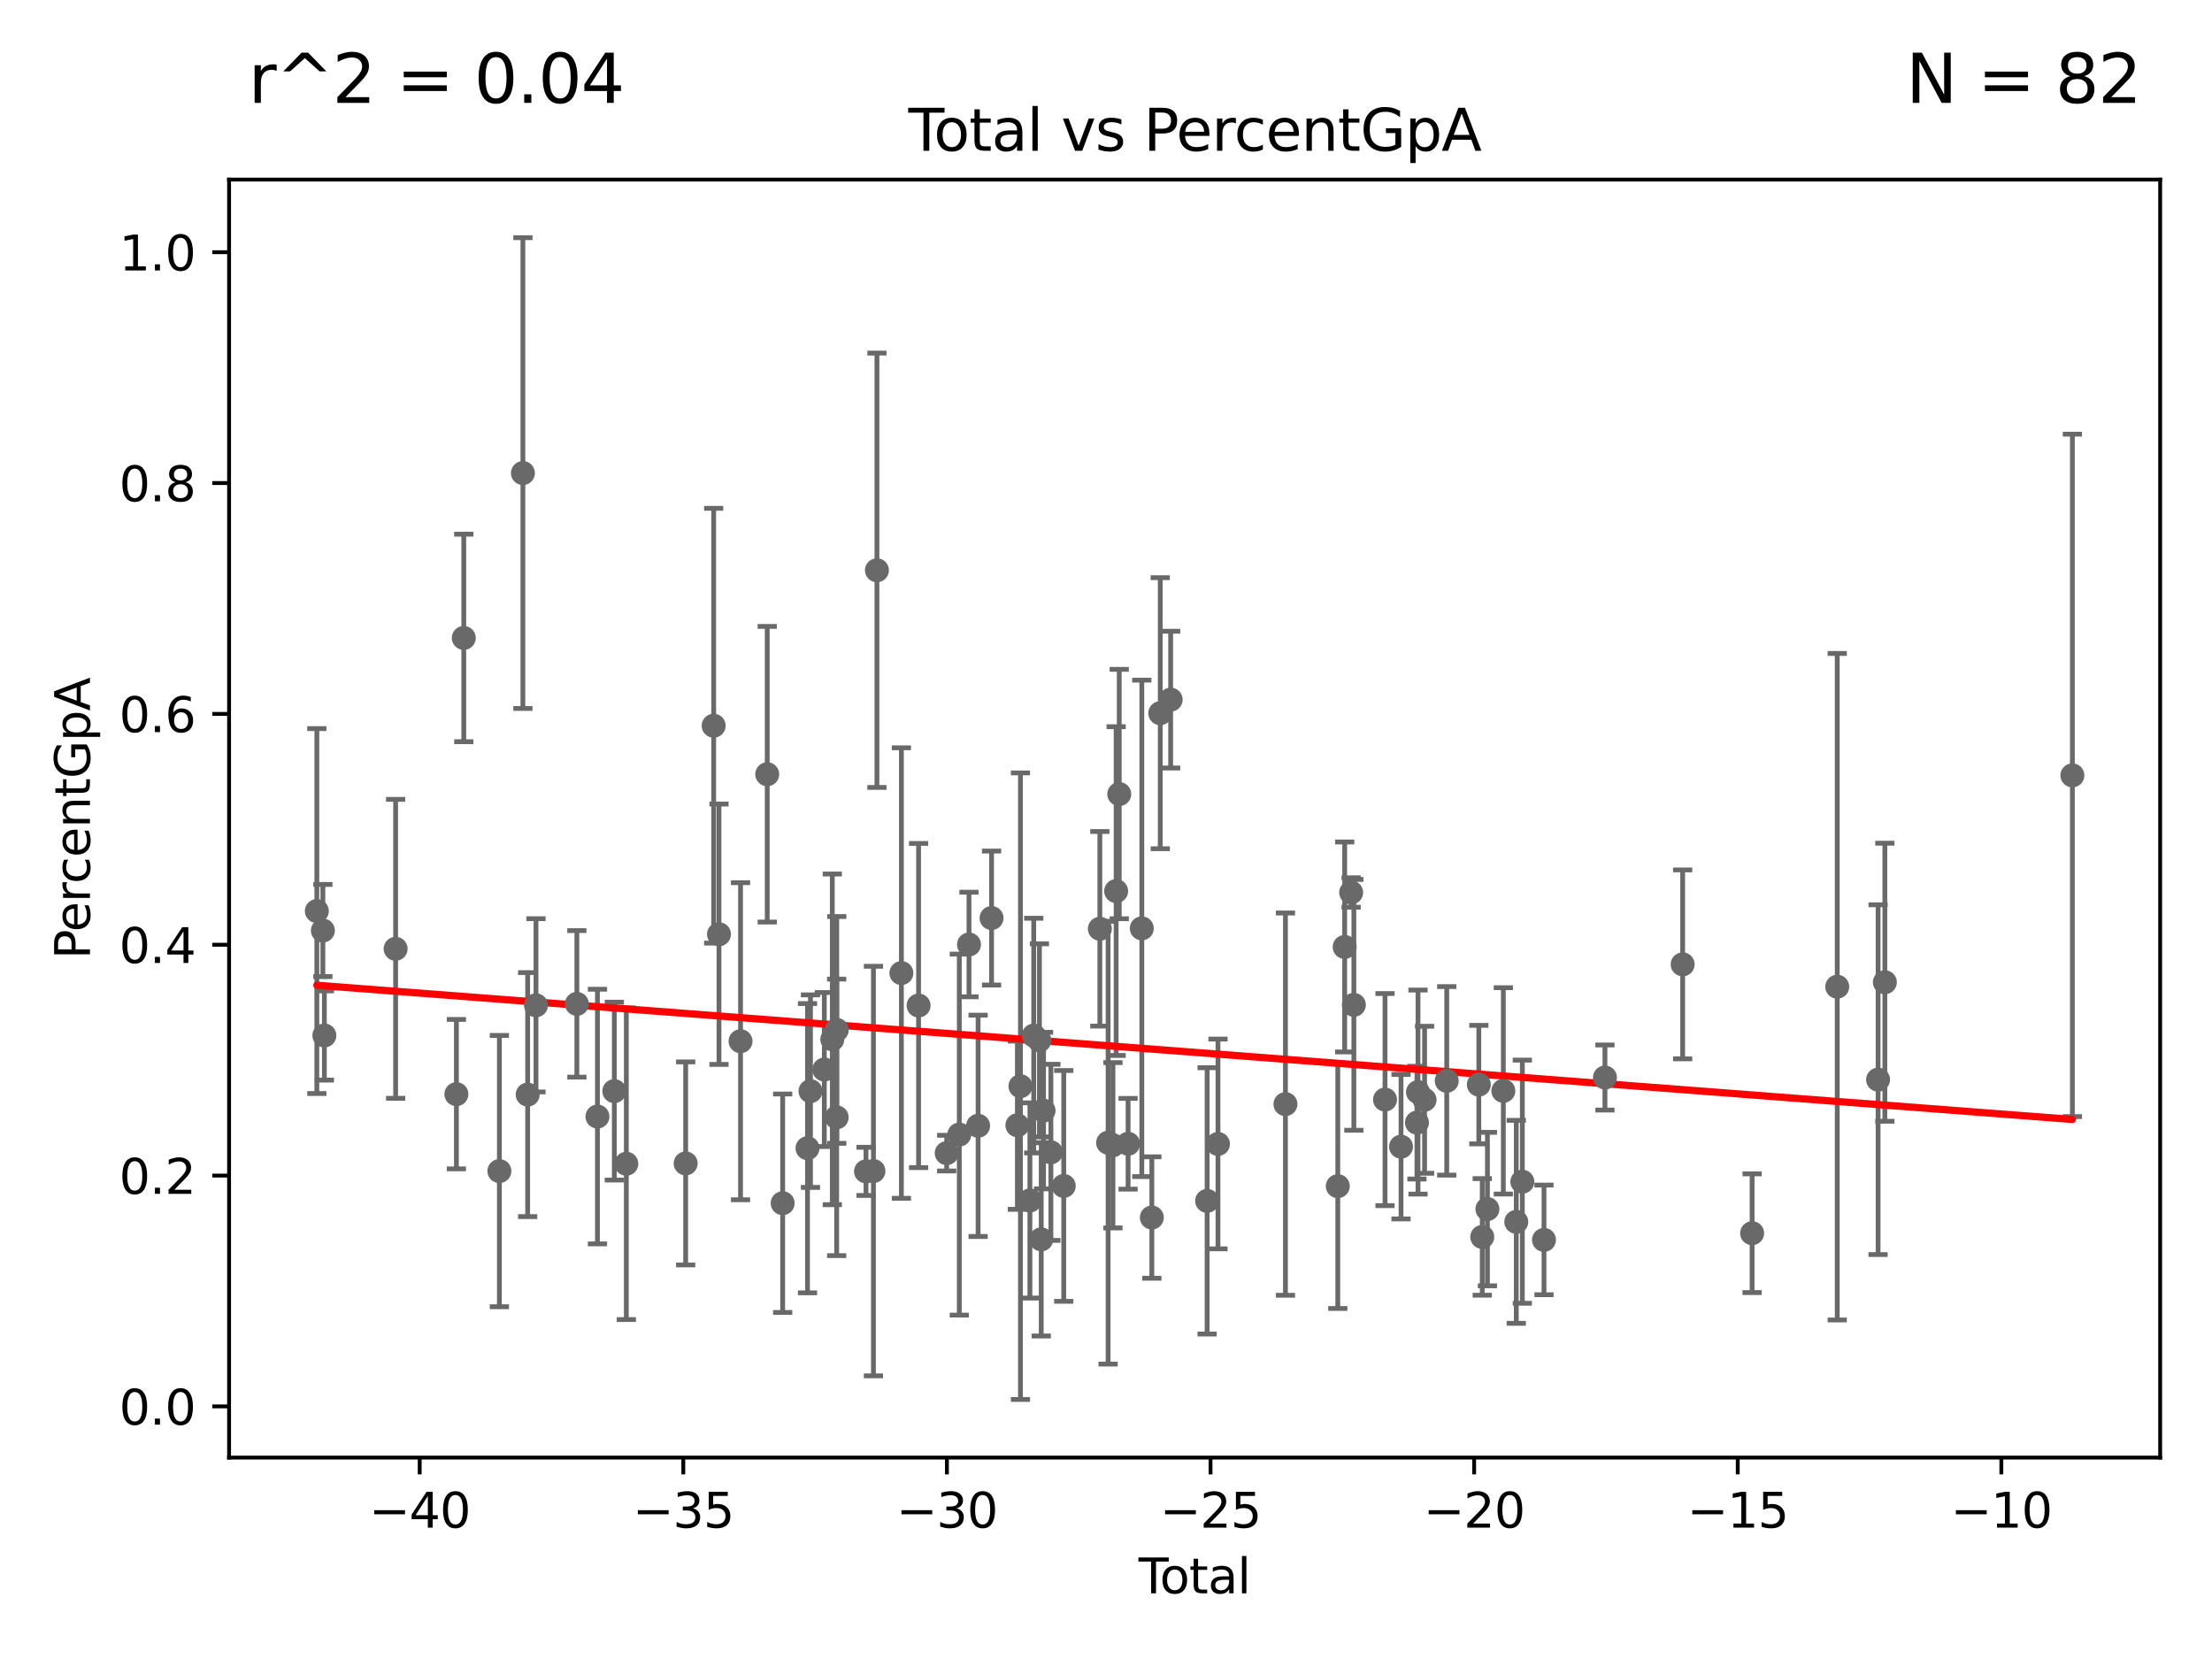 <?xml version="1.0" encoding="utf-8" standalone="no"?>
<!DOCTYPE svg PUBLIC "-//W3C//DTD SVG 1.1//EN"
  "http://www.w3.org/Graphics/SVG/1.1/DTD/svg11.dtd">
<svg xmlns:xlink="http://www.w3.org/1999/xlink" width="460.8pt" height="345.6pt" viewBox="0 0 460.8 345.6" xmlns="http://www.w3.org/2000/svg" version="1.1">
 <defs>
  <style type="text/css">*{stroke-linejoin: round; stroke-linecap: butt}</style>
 </defs>
 <g id="figure_1">
  <g id="patch_1">
   <path d="M 0 345.6 
L 460.8 345.6 
L 460.8 0 
L 0 0 
z
" style="fill: #ffffff"/>
  </g>
  <g id="axes_1">
   <g id="patch_2">
    <path d="M 47.72 303.64 
L 450 303.64 
L 450 37.411 
L 47.72 37.411 
z
" style="fill: #ffffff"/>
   </g>
   <g id="PathCollection_1">
    <defs>
     <path id="m0305693f9a" d="M 0 1.118 
C 0.297 1.118 0.581 1 0.791 0.791 
C 1 0.581 1.118 0.297 1.118 0 
C 1.118 -0.297 1 -0.581 0.791 -0.791 
C 0.581 -1 0.297 -1.118 0 -1.118 
C -0.297 -1.118 -0.581 -1 -0.791 -0.791 
C -1 -0.581 -1.118 -0.297 -1.118 0 
C -1.118 0.297 -1 0.581 -0.791 0.791 
C -0.581 1 -0.297 1.118 0 1.118 
z
" style="stroke: #696969"/>
    </defs>
    <g clip-path="url(#pcb8863fa90)">
     <use xlink:href="#m0305693f9a" x="96.614" y="132.894" style="fill: #696969; stroke: #696969"/>
     <use xlink:href="#m0305693f9a" x="288.526" y="229.062" style="fill: #696969; stroke: #696969"/>
     <use xlink:href="#m0305693f9a" x="104.031" y="243.96" style="fill: #696969; stroke: #696969"/>
     <use xlink:href="#m0305693f9a" x="95.077" y="227.932" style="fill: #696969; stroke: #696969"/>
     <use xlink:href="#m0305693f9a" x="282.035" y="209.332" style="fill: #696969; stroke: #696969"/>
     <use xlink:href="#m0305693f9a" x="267.783" y="230.008" style="fill: #696969; stroke: #696969"/>
     <use xlink:href="#m0305693f9a" x="281.469" y="185.921" style="fill: #696969; stroke: #696969"/>
     <use xlink:href="#m0305693f9a" x="280.124" y="197.267" style="fill: #696969; stroke: #696969"/>
     <use xlink:href="#m0305693f9a" x="278.686" y="247.1" style="fill: #696969; stroke: #696969"/>
     <use xlink:href="#m0305693f9a" x="291.86" y="238.876" style="fill: #696969; stroke: #696969"/>
     <use xlink:href="#m0305693f9a" x="111.656" y="209.425" style="fill: #696969; stroke: #696969"/>
     <use xlink:href="#m0305693f9a" x="108.932" y="98.547" style="fill: #696969; stroke: #696969"/>
     <use xlink:href="#m0305693f9a" x="109.923" y="228.027" style="fill: #696969; stroke: #696969"/>
     <use xlink:href="#m0305693f9a" x="308.781" y="257.672" style="fill: #696969; stroke: #696969"/>
     <use xlink:href="#m0305693f9a" x="295.395" y="227.501" style="fill: #696969; stroke: #696969"/>
     <use xlink:href="#m0305693f9a" x="431.715" y="161.524" style="fill: #696969; stroke: #696969"/>
     <use xlink:href="#m0305693f9a" x="392.651" y="204.618" style="fill: #696969; stroke: #696969"/>
     <use xlink:href="#m0305693f9a" x="391.24" y="224.911" style="fill: #696969; stroke: #696969"/>
     <use xlink:href="#m0305693f9a" x="382.73" y="205.551" style="fill: #696969; stroke: #696969"/>
     <use xlink:href="#m0305693f9a" x="364.998" y="256.9" style="fill: #696969; stroke: #696969"/>
     <use xlink:href="#m0305693f9a" x="350.53" y="200.896" style="fill: #696969; stroke: #696969"/>
     <use xlink:href="#m0305693f9a" x="334.34" y="224.466" style="fill: #696969; stroke: #696969"/>
     <use xlink:href="#m0305693f9a" x="321.641" y="258.292" style="fill: #696969; stroke: #696969"/>
     <use xlink:href="#m0305693f9a" x="317.129" y="246.17" style="fill: #696969; stroke: #696969"/>
     <use xlink:href="#m0305693f9a" x="295.176" y="233.869" style="fill: #696969; stroke: #696969"/>
     <use xlink:href="#m0305693f9a" x="315.868" y="254.532" style="fill: #696969; stroke: #696969"/>
     <use xlink:href="#m0305693f9a" x="313.172" y="227.25" style="fill: #696969; stroke: #696969"/>
     <use xlink:href="#m0305693f9a" x="309.857" y="251.874" style="fill: #696969; stroke: #696969"/>
     <use xlink:href="#m0305693f9a" x="308.067" y="225.946" style="fill: #696969; stroke: #696969"/>
     <use xlink:href="#m0305693f9a" x="67.26" y="193.842" style="fill: #696969; stroke: #696969"/>
     <use xlink:href="#m0305693f9a" x="67.572" y="215.708" style="fill: #696969; stroke: #696969"/>
     <use xlink:href="#m0305693f9a" x="174.313" y="214.548" style="fill: #696969; stroke: #696969"/>
     <use xlink:href="#m0305693f9a" x="82.417" y="197.657" style="fill: #696969; stroke: #696969"/>
     <use xlink:href="#m0305693f9a" x="301.382" y="225.162" style="fill: #696969; stroke: #696969"/>
     <use xlink:href="#m0305693f9a" x="296.765" y="229.105" style="fill: #696969; stroke: #696969"/>
     <use xlink:href="#m0305693f9a" x="66.005" y="189.79" style="fill: #696969; stroke: #696969"/>
     <use xlink:href="#m0305693f9a" x="120.171" y="209.125" style="fill: #696969; stroke: #696969"/>
     <use xlink:href="#m0305693f9a" x="174.293" y="232.764" style="fill: #696969; stroke: #696969"/>
     <use xlink:href="#m0305693f9a" x="233.159" y="165.419" style="fill: #696969; stroke: #696969"/>
     <use xlink:href="#m0305693f9a" x="235.002" y="238.267" style="fill: #696969; stroke: #696969"/>
     <use xlink:href="#m0305693f9a" x="215.347" y="215.731" style="fill: #696969; stroke: #696969"/>
     <use xlink:href="#m0305693f9a" x="159.828" y="161.287" style="fill: #696969; stroke: #696969"/>
     <use xlink:href="#m0305693f9a" x="211.94" y="234.409" style="fill: #696969; stroke: #696969"/>
     <use xlink:href="#m0305693f9a" x="201.858" y="196.755" style="fill: #696969; stroke: #696969"/>
     <use xlink:href="#m0305693f9a" x="148.672" y="151.18" style="fill: #696969; stroke: #696969"/>
     <use xlink:href="#m0305693f9a" x="197.212" y="240.217" style="fill: #696969; stroke: #696969"/>
     <use xlink:href="#m0305693f9a" x="181.954" y="243.953" style="fill: #696969; stroke: #696969"/>
     <use xlink:href="#m0305693f9a" x="182.681" y="118.8" style="fill: #696969; stroke: #696969"/>
     <use xlink:href="#m0305693f9a" x="206.561" y="191.245" style="fill: #696969; stroke: #696969"/>
     <use xlink:href="#m0305693f9a" x="232.513" y="185.629" style="fill: #696969; stroke: #696969"/>
     <use xlink:href="#m0305693f9a" x="218.921" y="240.053" style="fill: #696969; stroke: #696969"/>
     <use xlink:href="#m0305693f9a" x="216.533" y="216.727" style="fill: #696969; stroke: #696969"/>
     <use xlink:href="#m0305693f9a" x="187.776" y="202.706" style="fill: #696969; stroke: #696969"/>
     <use xlink:href="#m0305693f9a" x="191.358" y="209.468" style="fill: #696969; stroke: #696969"/>
     <use xlink:href="#m0305693f9a" x="216.907" y="258.179" style="fill: #696969; stroke: #696969"/>
     <use xlink:href="#m0305693f9a" x="231.846" y="238.581" style="fill: #696969; stroke: #696969"/>
     <use xlink:href="#m0305693f9a" x="230.84" y="238.048" style="fill: #696969; stroke: #696969"/>
     <use xlink:href="#m0305693f9a" x="142.838" y="242.363" style="fill: #696969; stroke: #696969"/>
     <use xlink:href="#m0305693f9a" x="229.12" y="193.485" style="fill: #696969; stroke: #696969"/>
     <use xlink:href="#m0305693f9a" x="203.76" y="234.523" style="fill: #696969; stroke: #696969"/>
     <use xlink:href="#m0305693f9a" x="237.859" y="193.394" style="fill: #696969; stroke: #696969"/>
     <use xlink:href="#m0305693f9a" x="217.389" y="231.355" style="fill: #696969; stroke: #696969"/>
     <use xlink:href="#m0305693f9a" x="239.95" y="253.633" style="fill: #696969; stroke: #696969"/>
     <use xlink:href="#m0305693f9a" x="241.701" y="148.574" style="fill: #696969; stroke: #696969"/>
     <use xlink:href="#m0305693f9a" x="173.383" y="216.513" style="fill: #696969; stroke: #696969"/>
     <use xlink:href="#m0305693f9a" x="221.597" y="247.053" style="fill: #696969; stroke: #696969"/>
     <use xlink:href="#m0305693f9a" x="171.722" y="222.802" style="fill: #696969; stroke: #696969"/>
     <use xlink:href="#m0305693f9a" x="124.46" y="232.599" style="fill: #696969; stroke: #696969"/>
     <use xlink:href="#m0305693f9a" x="154.268" y="216.905" style="fill: #696969; stroke: #696969"/>
     <use xlink:href="#m0305693f9a" x="214.549" y="250.075" style="fill: #696969; stroke: #696969"/>
     <use xlink:href="#m0305693f9a" x="168.839" y="227.303" style="fill: #696969; stroke: #696969"/>
     <use xlink:href="#m0305693f9a" x="149.779" y="194.616" style="fill: #696969; stroke: #696969"/>
     <use xlink:href="#m0305693f9a" x="212.578" y="226.279" style="fill: #696969; stroke: #696969"/>
     <use xlink:href="#m0305693f9a" x="199.842" y="236.351" style="fill: #696969; stroke: #696969"/>
     <use xlink:href="#m0305693f9a" x="127.974" y="227.3" style="fill: #696969; stroke: #696969"/>
     <use xlink:href="#m0305693f9a" x="251.465" y="250.165" style="fill: #696969; stroke: #696969"/>
     <use xlink:href="#m0305693f9a" x="253.728" y="238.307" style="fill: #696969; stroke: #696969"/>
     <use xlink:href="#m0305693f9a" x="163.045" y="250.649" style="fill: #696969; stroke: #696969"/>
     <use xlink:href="#m0305693f9a" x="130.474" y="242.429" style="fill: #696969; stroke: #696969"/>
     <use xlink:href="#m0305693f9a" x="243.871" y="145.745" style="fill: #696969; stroke: #696969"/>
     <use xlink:href="#m0305693f9a" x="180.406" y="244.018" style="fill: #696969; stroke: #696969"/>
     <use xlink:href="#m0305693f9a" x="168.218" y="239.19" style="fill: #696969; stroke: #696969"/>
    </g>
   </g>
   <g id="matplotlib.axis_1">
    <g id="xtick_1">
     <g id="line2d_1">
      <defs>
       <path id="mc69a3aa02f" d="M 0 0 
L 0 3.5 
" style="stroke: #000000; stroke-width: 0.8"/>
      </defs>
      <g>
       <use xlink:href="#mc69a3aa02f" x="87.428" y="303.64" style="stroke: #000000; stroke-width: 0.8"/>
      </g>
     </g>
     <g id="text_1">
      <!-- −40 -->
      <g transform="translate(76.876 318.238)scale(0.1 -0.1)">
       <defs>
        <path id="DejaVuSans-2212" d="M 678 2272 
L 4684 2272 
L 4684 1741 
L 678 1741 
L 678 2272 
z
" transform="scale(0.016)"/>
        <path id="DejaVuSans-34" d="M 2419 4116 
L 825 1625 
L 2419 1625 
L 2419 4116 
z
M 2253 4666 
L 3047 4666 
L 3047 1625 
L 3713 1625 
L 3713 1100 
L 3047 1100 
L 3047 0 
L 2419 0 
L 2419 1100 
L 313 1100 
L 313 1709 
L 2253 4666 
z
" transform="scale(0.016)"/>
        <path id="DejaVuSans-30" d="M 2034 4250 
Q 1547 4250 1301 3770 
Q 1056 3291 1056 2328 
Q 1056 1369 1301 889 
Q 1547 409 2034 409 
Q 2525 409 2770 889 
Q 3016 1369 3016 2328 
Q 3016 3291 2770 3770 
Q 2525 4250 2034 4250 
z
M 2034 4750 
Q 2819 4750 3233 4129 
Q 3647 3509 3647 2328 
Q 3647 1150 3233 529 
Q 2819 -91 2034 -91 
Q 1250 -91 836 529 
Q 422 1150 422 2328 
Q 422 3509 836 4129 
Q 1250 4750 2034 4750 
z
" transform="scale(0.016)"/>
       </defs>
       <use xlink:href="#DejaVuSans-2212"/>
       <use xlink:href="#DejaVuSans-34" x="83.789"/>
       <use xlink:href="#DejaVuSans-30" x="147.412"/>
      </g>
     </g>
    </g>
    <g id="xtick_2">
     <g id="line2d_2">
      <g>
       <use xlink:href="#mc69a3aa02f" x="142.343" y="303.64" style="stroke: #000000; stroke-width: 0.8"/>
      </g>
     </g>
     <g id="text_2">
      <!-- −35 -->
      <g transform="translate(131.791 318.238)scale(0.1 -0.1)">
       <defs>
        <path id="DejaVuSans-33" d="M 2597 2516 
Q 3050 2419 3304 2112 
Q 3559 1806 3559 1356 
Q 3559 666 3084 287 
Q 2609 -91 1734 -91 
Q 1441 -91 1130 -33 
Q 819 25 488 141 
L 488 750 
Q 750 597 1062 519 
Q 1375 441 1716 441 
Q 2309 441 2620 675 
Q 2931 909 2931 1356 
Q 2931 1769 2642 2001 
Q 2353 2234 1838 2234 
L 1294 2234 
L 1294 2753 
L 1863 2753 
Q 2328 2753 2575 2939 
Q 2822 3125 2822 3475 
Q 2822 3834 2567 4026 
Q 2313 4219 1838 4219 
Q 1578 4219 1281 4162 
Q 984 4106 628 3988 
L 628 4550 
Q 988 4650 1302 4700 
Q 1616 4750 1894 4750 
Q 2613 4750 3031 4423 
Q 3450 4097 3450 3541 
Q 3450 3153 3228 2886 
Q 3006 2619 2597 2516 
z
" transform="scale(0.016)"/>
        <path id="DejaVuSans-35" d="M 691 4666 
L 3169 4666 
L 3169 4134 
L 1269 4134 
L 1269 2991 
Q 1406 3038 1543 3061 
Q 1681 3084 1819 3084 
Q 2600 3084 3056 2656 
Q 3513 2228 3513 1497 
Q 3513 744 3044 326 
Q 2575 -91 1722 -91 
Q 1428 -91 1123 -41 
Q 819 9 494 109 
L 494 744 
Q 775 591 1075 516 
Q 1375 441 1709 441 
Q 2250 441 2565 725 
Q 2881 1009 2881 1497 
Q 2881 1984 2565 2268 
Q 2250 2553 1709 2553 
Q 1456 2553 1204 2497 
Q 953 2441 691 2322 
L 691 4666 
z
" transform="scale(0.016)"/>
       </defs>
       <use xlink:href="#DejaVuSans-2212"/>
       <use xlink:href="#DejaVuSans-33" x="83.789"/>
       <use xlink:href="#DejaVuSans-35" x="147.412"/>
      </g>
     </g>
    </g>
    <g id="xtick_3">
     <g id="line2d_3">
      <g>
       <use xlink:href="#mc69a3aa02f" x="197.259" y="303.64" style="stroke: #000000; stroke-width: 0.8"/>
      </g>
     </g>
     <g id="text_3">
      <!-- −30 -->
      <g transform="translate(186.706 318.238)scale(0.1 -0.1)">
       <use xlink:href="#DejaVuSans-2212"/>
       <use xlink:href="#DejaVuSans-33" x="83.789"/>
       <use xlink:href="#DejaVuSans-30" x="147.412"/>
      </g>
     </g>
    </g>
    <g id="xtick_4">
     <g id="line2d_4">
      <g>
       <use xlink:href="#mc69a3aa02f" x="252.174" y="303.64" style="stroke: #000000; stroke-width: 0.8"/>
      </g>
     </g>
     <g id="text_4">
      <!-- −25 -->
      <g transform="translate(241.622 318.238)scale(0.1 -0.1)">
       <defs>
        <path id="DejaVuSans-32" d="M 1228 531 
L 3431 531 
L 3431 0 
L 469 0 
L 469 531 
Q 828 903 1448 1529 
Q 2069 2156 2228 2338 
Q 2531 2678 2651 2914 
Q 2772 3150 2772 3378 
Q 2772 3750 2511 3984 
Q 2250 4219 1831 4219 
Q 1534 4219 1204 4116 
Q 875 4013 500 3803 
L 500 4441 
Q 881 4594 1212 4672 
Q 1544 4750 1819 4750 
Q 2544 4750 2975 4387 
Q 3406 4025 3406 3419 
Q 3406 3131 3298 2873 
Q 3191 2616 2906 2266 
Q 2828 2175 2409 1742 
Q 1991 1309 1228 531 
z
" transform="scale(0.016)"/>
       </defs>
       <use xlink:href="#DejaVuSans-2212"/>
       <use xlink:href="#DejaVuSans-32" x="83.789"/>
       <use xlink:href="#DejaVuSans-35" x="147.412"/>
      </g>
     </g>
    </g>
    <g id="xtick_5">
     <g id="line2d_5">
      <g>
       <use xlink:href="#mc69a3aa02f" x="307.09" y="303.64" style="stroke: #000000; stroke-width: 0.8"/>
      </g>
     </g>
     <g id="text_5">
      <!-- −20 -->
      <g transform="translate(296.537 318.238)scale(0.1 -0.1)">
       <use xlink:href="#DejaVuSans-2212"/>
       <use xlink:href="#DejaVuSans-32" x="83.789"/>
       <use xlink:href="#DejaVuSans-30" x="147.412"/>
      </g>
     </g>
    </g>
    <g id="xtick_6">
     <g id="line2d_6">
      <g>
       <use xlink:href="#mc69a3aa02f" x="362.005" y="303.64" style="stroke: #000000; stroke-width: 0.8"/>
      </g>
     </g>
     <g id="text_6">
      <!-- −15 -->
      <g transform="translate(351.453 318.238)scale(0.1 -0.1)">
       <defs>
        <path id="DejaVuSans-31" d="M 794 531 
L 1825 531 
L 1825 4091 
L 703 3866 
L 703 4441 
L 1819 4666 
L 2450 4666 
L 2450 531 
L 3481 531 
L 3481 0 
L 794 0 
L 794 531 
z
" transform="scale(0.016)"/>
       </defs>
       <use xlink:href="#DejaVuSans-2212"/>
       <use xlink:href="#DejaVuSans-31" x="83.789"/>
       <use xlink:href="#DejaVuSans-35" x="147.412"/>
      </g>
     </g>
    </g>
    <g id="xtick_7">
     <g id="line2d_7">
      <g>
       <use xlink:href="#mc69a3aa02f" x="416.92" y="303.64" style="stroke: #000000; stroke-width: 0.8"/>
      </g>
     </g>
     <g id="text_7">
      <!-- −10 -->
      <g transform="translate(406.368 318.238)scale(0.1 -0.1)">
       <use xlink:href="#DejaVuSans-2212"/>
       <use xlink:href="#DejaVuSans-31" x="83.789"/>
       <use xlink:href="#DejaVuSans-30" x="147.412"/>
      </g>
     </g>
    </g>
    <g id="text_8">
     <!-- Total -->
     <g transform="translate(237.183 331.917)scale(0.1 -0.1)">
      <defs>
       <path id="DejaVuSans-54" d="M -19 4666 
L 3928 4666 
L 3928 4134 
L 2272 4134 
L 2272 0 
L 1638 0 
L 1638 4134 
L -19 4134 
L -19 4666 
z
" transform="scale(0.016)"/>
       <path id="DejaVuSans-6f" d="M 1959 3097 
Q 1497 3097 1228 2736 
Q 959 2375 959 1747 
Q 959 1119 1226 758 
Q 1494 397 1959 397 
Q 2419 397 2687 759 
Q 2956 1122 2956 1747 
Q 2956 2369 2687 2733 
Q 2419 3097 1959 3097 
z
M 1959 3584 
Q 2709 3584 3137 3096 
Q 3566 2609 3566 1747 
Q 3566 888 3137 398 
Q 2709 -91 1959 -91 
Q 1206 -91 779 398 
Q 353 888 353 1747 
Q 353 2609 779 3096 
Q 1206 3584 1959 3584 
z
" transform="scale(0.016)"/>
       <path id="DejaVuSans-74" d="M 1172 4494 
L 1172 3500 
L 2356 3500 
L 2356 3053 
L 1172 3053 
L 1172 1153 
Q 1172 725 1289 603 
Q 1406 481 1766 481 
L 2356 481 
L 2356 0 
L 1766 0 
Q 1100 0 847 248 
Q 594 497 594 1153 
L 594 3053 
L 172 3053 
L 172 3500 
L 594 3500 
L 594 4494 
L 1172 4494 
z
" transform="scale(0.016)"/>
       <path id="DejaVuSans-61" d="M 2194 1759 
Q 1497 1759 1228 1600 
Q 959 1441 959 1056 
Q 959 750 1161 570 
Q 1363 391 1709 391 
Q 2188 391 2477 730 
Q 2766 1069 2766 1631 
L 2766 1759 
L 2194 1759 
z
M 3341 1997 
L 3341 0 
L 2766 0 
L 2766 531 
Q 2569 213 2275 61 
Q 1981 -91 1556 -91 
Q 1019 -91 701 211 
Q 384 513 384 1019 
Q 384 1609 779 1909 
Q 1175 2209 1959 2209 
L 2766 2209 
L 2766 2266 
Q 2766 2663 2505 2880 
Q 2244 3097 1772 3097 
Q 1472 3097 1187 3025 
Q 903 2953 641 2809 
L 641 3341 
Q 956 3463 1253 3523 
Q 1550 3584 1831 3584 
Q 2591 3584 2966 3190 
Q 3341 2797 3341 1997 
z
" transform="scale(0.016)"/>
       <path id="DejaVuSans-6c" d="M 603 4863 
L 1178 4863 
L 1178 0 
L 603 0 
L 603 4863 
z
" transform="scale(0.016)"/>
      </defs>
      <use xlink:href="#DejaVuSans-54"/>
      <use xlink:href="#DejaVuSans-6f" x="44.084"/>
      <use xlink:href="#DejaVuSans-74" x="105.266"/>
      <use xlink:href="#DejaVuSans-61" x="144.475"/>
      <use xlink:href="#DejaVuSans-6c" x="205.754"/>
     </g>
    </g>
   </g>
   <g id="matplotlib.axis_2">
    <g id="ytick_1">
     <g id="line2d_8">
      <defs>
       <path id="m1c10d4a5c6" d="M 0 0 
L -3.5 0 
" style="stroke: #000000; stroke-width: 0.8"/>
      </defs>
      <g>
       <use xlink:href="#m1c10d4a5c6" x="47.72" y="292.982" style="stroke: #000000; stroke-width: 0.8"/>
      </g>
     </g>
     <g id="text_9">
      <!-- 0.0 -->
      <g transform="translate(24.817 296.782)scale(0.1 -0.1)">
       <defs>
        <path id="DejaVuSans-2e" d="M 684 794 
L 1344 794 
L 1344 0 
L 684 0 
L 684 794 
z
" transform="scale(0.016)"/>
       </defs>
       <use xlink:href="#DejaVuSans-30"/>
       <use xlink:href="#DejaVuSans-2e" x="63.623"/>
       <use xlink:href="#DejaVuSans-30" x="95.41"/>
      </g>
     </g>
    </g>
    <g id="ytick_2">
     <g id="line2d_9">
      <g>
       <use xlink:href="#m1c10d4a5c6" x="47.72" y="244.893" style="stroke: #000000; stroke-width: 0.8"/>
      </g>
     </g>
     <g id="text_10">
      <!-- 0.2 -->
      <g transform="translate(24.817 248.693)scale(0.1 -0.1)">
       <use xlink:href="#DejaVuSans-30"/>
       <use xlink:href="#DejaVuSans-2e" x="63.623"/>
       <use xlink:href="#DejaVuSans-32" x="95.41"/>
      </g>
     </g>
    </g>
    <g id="ytick_3">
     <g id="line2d_10">
      <g>
       <use xlink:href="#m1c10d4a5c6" x="47.72" y="196.805" style="stroke: #000000; stroke-width: 0.8"/>
      </g>
     </g>
     <g id="text_11">
      <!-- 0.4 -->
      <g transform="translate(24.817 200.604)scale(0.1 -0.1)">
       <use xlink:href="#DejaVuSans-30"/>
       <use xlink:href="#DejaVuSans-2e" x="63.623"/>
       <use xlink:href="#DejaVuSans-34" x="95.41"/>
      </g>
     </g>
    </g>
    <g id="ytick_4">
     <g id="line2d_11">
      <g>
       <use xlink:href="#m1c10d4a5c6" x="47.72" y="148.716" style="stroke: #000000; stroke-width: 0.8"/>
      </g>
     </g>
     <g id="text_12">
      <!-- 0.6 -->
      <g transform="translate(24.817 152.515)scale(0.1 -0.1)">
       <defs>
        <path id="DejaVuSans-36" d="M 2113 2584 
Q 1688 2584 1439 2293 
Q 1191 2003 1191 1497 
Q 1191 994 1439 701 
Q 1688 409 2113 409 
Q 2538 409 2786 701 
Q 3034 994 3034 1497 
Q 3034 2003 2786 2293 
Q 2538 2584 2113 2584 
z
M 3366 4563 
L 3366 3988 
Q 3128 4100 2886 4159 
Q 2644 4219 2406 4219 
Q 1781 4219 1451 3797 
Q 1122 3375 1075 2522 
Q 1259 2794 1537 2939 
Q 1816 3084 2150 3084 
Q 2853 3084 3261 2657 
Q 3669 2231 3669 1497 
Q 3669 778 3244 343 
Q 2819 -91 2113 -91 
Q 1303 -91 875 529 
Q 447 1150 447 2328 
Q 447 3434 972 4092 
Q 1497 4750 2381 4750 
Q 2619 4750 2861 4703 
Q 3103 4656 3366 4563 
z
" transform="scale(0.016)"/>
       </defs>
       <use xlink:href="#DejaVuSans-30"/>
       <use xlink:href="#DejaVuSans-2e" x="63.623"/>
       <use xlink:href="#DejaVuSans-36" x="95.41"/>
      </g>
     </g>
    </g>
    <g id="ytick_5">
     <g id="line2d_12">
      <g>
       <use xlink:href="#m1c10d4a5c6" x="47.72" y="100.627" style="stroke: #000000; stroke-width: 0.8"/>
      </g>
     </g>
     <g id="text_13">
      <!-- 0.8 -->
      <g transform="translate(24.817 104.426)scale(0.1 -0.1)">
       <defs>
        <path id="DejaVuSans-38" d="M 2034 2216 
Q 1584 2216 1326 1975 
Q 1069 1734 1069 1313 
Q 1069 891 1326 650 
Q 1584 409 2034 409 
Q 2484 409 2743 651 
Q 3003 894 3003 1313 
Q 3003 1734 2745 1975 
Q 2488 2216 2034 2216 
z
M 1403 2484 
Q 997 2584 770 2862 
Q 544 3141 544 3541 
Q 544 4100 942 4425 
Q 1341 4750 2034 4750 
Q 2731 4750 3128 4425 
Q 3525 4100 3525 3541 
Q 3525 3141 3298 2862 
Q 3072 2584 2669 2484 
Q 3125 2378 3379 2068 
Q 3634 1759 3634 1313 
Q 3634 634 3220 271 
Q 2806 -91 2034 -91 
Q 1263 -91 848 271 
Q 434 634 434 1313 
Q 434 1759 690 2068 
Q 947 2378 1403 2484 
z
M 1172 3481 
Q 1172 3119 1398 2916 
Q 1625 2713 2034 2713 
Q 2441 2713 2670 2916 
Q 2900 3119 2900 3481 
Q 2900 3844 2670 4047 
Q 2441 4250 2034 4250 
Q 1625 4250 1398 4047 
Q 1172 3844 1172 3481 
z
" transform="scale(0.016)"/>
       </defs>
       <use xlink:href="#DejaVuSans-30"/>
       <use xlink:href="#DejaVuSans-2e" x="63.623"/>
       <use xlink:href="#DejaVuSans-38" x="95.41"/>
      </g>
     </g>
    </g>
    <g id="ytick_6">
     <g id="line2d_13">
      <g>
       <use xlink:href="#m1c10d4a5c6" x="47.72" y="52.538" style="stroke: #000000; stroke-width: 0.8"/>
      </g>
     </g>
     <g id="text_14">
      <!-- 1.0 -->
      <g transform="translate(24.817 56.337)scale(0.1 -0.1)">
       <use xlink:href="#DejaVuSans-31"/>
       <use xlink:href="#DejaVuSans-2e" x="63.623"/>
       <use xlink:href="#DejaVuSans-30" x="95.41"/>
      </g>
     </g>
    </g>
    <g id="text_15">
     <!-- PercentGpA -->
     <g transform="translate(18.737 199.802)rotate(-90)scale(0.1 -0.1)">
      <defs>
       <path id="DejaVuSans-50" d="M 1259 4147 
L 1259 2394 
L 2053 2394 
Q 2494 2394 2734 2622 
Q 2975 2850 2975 3272 
Q 2975 3691 2734 3919 
Q 2494 4147 2053 4147 
L 1259 4147 
z
M 628 4666 
L 2053 4666 
Q 2838 4666 3239 4311 
Q 3641 3956 3641 3272 
Q 3641 2581 3239 2228 
Q 2838 1875 2053 1875 
L 1259 1875 
L 1259 0 
L 628 0 
L 628 4666 
z
" transform="scale(0.016)"/>
       <path id="DejaVuSans-65" d="M 3597 1894 
L 3597 1613 
L 953 1613 
Q 991 1019 1311 708 
Q 1631 397 2203 397 
Q 2534 397 2845 478 
Q 3156 559 3463 722 
L 3463 178 
Q 3153 47 2828 -22 
Q 2503 -91 2169 -91 
Q 1331 -91 842 396 
Q 353 884 353 1716 
Q 353 2575 817 3079 
Q 1281 3584 2069 3584 
Q 2775 3584 3186 3129 
Q 3597 2675 3597 1894 
z
M 3022 2063 
Q 3016 2534 2758 2815 
Q 2500 3097 2075 3097 
Q 1594 3097 1305 2825 
Q 1016 2553 972 2059 
L 3022 2063 
z
" transform="scale(0.016)"/>
       <path id="DejaVuSans-72" d="M 2631 2963 
Q 2534 3019 2420 3045 
Q 2306 3072 2169 3072 
Q 1681 3072 1420 2755 
Q 1159 2438 1159 1844 
L 1159 0 
L 581 0 
L 581 3500 
L 1159 3500 
L 1159 2956 
Q 1341 3275 1631 3429 
Q 1922 3584 2338 3584 
Q 2397 3584 2469 3576 
Q 2541 3569 2628 3553 
L 2631 2963 
z
" transform="scale(0.016)"/>
       <path id="DejaVuSans-63" d="M 3122 3366 
L 3122 2828 
Q 2878 2963 2633 3030 
Q 2388 3097 2138 3097 
Q 1578 3097 1268 2742 
Q 959 2388 959 1747 
Q 959 1106 1268 751 
Q 1578 397 2138 397 
Q 2388 397 2633 464 
Q 2878 531 3122 666 
L 3122 134 
Q 2881 22 2623 -34 
Q 2366 -91 2075 -91 
Q 1284 -91 818 406 
Q 353 903 353 1747 
Q 353 2603 823 3093 
Q 1294 3584 2113 3584 
Q 2378 3584 2631 3529 
Q 2884 3475 3122 3366 
z
" transform="scale(0.016)"/>
       <path id="DejaVuSans-6e" d="M 3513 2113 
L 3513 0 
L 2938 0 
L 2938 2094 
Q 2938 2591 2744 2837 
Q 2550 3084 2163 3084 
Q 1697 3084 1428 2787 
Q 1159 2491 1159 1978 
L 1159 0 
L 581 0 
L 581 3500 
L 1159 3500 
L 1159 2956 
Q 1366 3272 1645 3428 
Q 1925 3584 2291 3584 
Q 2894 3584 3203 3211 
Q 3513 2838 3513 2113 
z
" transform="scale(0.016)"/>
       <path id="DejaVuSans-47" d="M 3809 666 
L 3809 1919 
L 2778 1919 
L 2778 2438 
L 4434 2438 
L 4434 434 
Q 4069 175 3628 42 
Q 3188 -91 2688 -91 
Q 1594 -91 976 548 
Q 359 1188 359 2328 
Q 359 3472 976 4111 
Q 1594 4750 2688 4750 
Q 3144 4750 3555 4637 
Q 3966 4525 4313 4306 
L 4313 3634 
Q 3963 3931 3569 4081 
Q 3175 4231 2741 4231 
Q 1884 4231 1454 3753 
Q 1025 3275 1025 2328 
Q 1025 1384 1454 906 
Q 1884 428 2741 428 
Q 3075 428 3337 486 
Q 3600 544 3809 666 
z
" transform="scale(0.016)"/>
       <path id="DejaVuSans-70" d="M 1159 525 
L 1159 -1331 
L 581 -1331 
L 581 3500 
L 1159 3500 
L 1159 2969 
Q 1341 3281 1617 3432 
Q 1894 3584 2278 3584 
Q 2916 3584 3314 3078 
Q 3713 2572 3713 1747 
Q 3713 922 3314 415 
Q 2916 -91 2278 -91 
Q 1894 -91 1617 61 
Q 1341 213 1159 525 
z
M 3116 1747 
Q 3116 2381 2855 2742 
Q 2594 3103 2138 3103 
Q 1681 3103 1420 2742 
Q 1159 2381 1159 1747 
Q 1159 1113 1420 752 
Q 1681 391 2138 391 
Q 2594 391 2855 752 
Q 3116 1113 3116 1747 
z
" transform="scale(0.016)"/>
       <path id="DejaVuSans-41" d="M 2188 4044 
L 1331 1722 
L 3047 1722 
L 2188 4044 
z
M 1831 4666 
L 2547 4666 
L 4325 0 
L 3669 0 
L 3244 1197 
L 1141 1197 
L 716 0 
L 50 0 
L 1831 4666 
z
" transform="scale(0.016)"/>
      </defs>
      <use xlink:href="#DejaVuSans-50"/>
      <use xlink:href="#DejaVuSans-65" x="56.678"/>
      <use xlink:href="#DejaVuSans-72" x="118.201"/>
      <use xlink:href="#DejaVuSans-63" x="157.064"/>
      <use xlink:href="#DejaVuSans-65" x="212.045"/>
      <use xlink:href="#DejaVuSans-6e" x="273.568"/>
      <use xlink:href="#DejaVuSans-74" x="336.947"/>
      <use xlink:href="#DejaVuSans-47" x="376.156"/>
      <use xlink:href="#DejaVuSans-70" x="453.646"/>
      <use xlink:href="#DejaVuSans-41" x="517.123"/>
     </g>
    </g>
   </g>
   <g id="LineCollection_1">
    <path d="M 96.614 154.51 
L 96.614 111.278 
" clip-path="url(#pcb8863fa90)" style="fill: none; stroke: #696969"/>
    <path d="M 288.526 251.154 
L 288.526 206.97 
" clip-path="url(#pcb8863fa90)" style="fill: none; stroke: #696969"/>
    <path d="M 104.031 272.217 
L 104.031 215.703 
" clip-path="url(#pcb8863fa90)" style="fill: none; stroke: #696969"/>
    <path d="M 95.077 243.494 
L 95.077 212.371 
" clip-path="url(#pcb8863fa90)" style="fill: none; stroke: #696969"/>
    <path d="M 282.035 235.46 
L 282.035 183.203 
" clip-path="url(#pcb8863fa90)" style="fill: none; stroke: #696969"/>
    <path d="M 267.783 269.823 
L 267.783 190.192 
" clip-path="url(#pcb8863fa90)" style="fill: none; stroke: #696969"/>
    <path d="M 281.469 188.993 
L 281.469 182.849 
" clip-path="url(#pcb8863fa90)" style="fill: none; stroke: #696969"/>
    <path d="M 280.124 219.137 
L 280.124 175.397 
" clip-path="url(#pcb8863fa90)" style="fill: none; stroke: #696969"/>
    <path d="M 278.686 272.58 
L 278.686 221.619 
" clip-path="url(#pcb8863fa90)" style="fill: none; stroke: #696969"/>
    <path d="M 291.86 253.928 
L 291.86 223.824 
" clip-path="url(#pcb8863fa90)" style="fill: none; stroke: #696969"/>
    <path d="M 111.656 227.473 
L 111.656 191.377 
" clip-path="url(#pcb8863fa90)" style="fill: none; stroke: #696969"/>
    <path d="M 108.932 147.581 
L 108.932 49.513 
" clip-path="url(#pcb8863fa90)" style="fill: none; stroke: #696969"/>
    <path d="M 109.923 253.441 
L 109.923 202.614 
" clip-path="url(#pcb8863fa90)" style="fill: none; stroke: #696969"/>
    <path d="M 308.781 269.818 
L 308.781 245.526 
" clip-path="url(#pcb8863fa90)" style="fill: none; stroke: #696969"/>
    <path d="M 295.395 248.749 
L 295.395 206.252 
" clip-path="url(#pcb8863fa90)" style="fill: none; stroke: #696969"/>
    <path d="M 431.715 232.604 
L 431.715 90.444 
" clip-path="url(#pcb8863fa90)" style="fill: none; stroke: #696969"/>
    <path d="M 392.651 233.58 
L 392.651 175.657 
" clip-path="url(#pcb8863fa90)" style="fill: none; stroke: #696969"/>
    <path d="M 391.24 261.345 
L 391.24 188.478 
" clip-path="url(#pcb8863fa90)" style="fill: none; stroke: #696969"/>
    <path d="M 382.73 274.976 
L 382.73 136.126 
" clip-path="url(#pcb8863fa90)" style="fill: none; stroke: #696969"/>
    <path d="M 364.998 269.267 
L 364.998 244.533 
" clip-path="url(#pcb8863fa90)" style="fill: none; stroke: #696969"/>
    <path d="M 350.53 220.576 
L 350.53 181.217 
" clip-path="url(#pcb8863fa90)" style="fill: none; stroke: #696969"/>
    <path d="M 334.34 231.242 
L 334.34 217.69 
" clip-path="url(#pcb8863fa90)" style="fill: none; stroke: #696969"/>
    <path d="M 321.641 269.713 
L 321.641 246.87 
" clip-path="url(#pcb8863fa90)" style="fill: none; stroke: #696969"/>
    <path d="M 317.129 271.5 
L 317.129 220.841 
" clip-path="url(#pcb8863fa90)" style="fill: none; stroke: #696969"/>
    <path d="M 295.176 245.614 
L 295.176 222.123 
" clip-path="url(#pcb8863fa90)" style="fill: none; stroke: #696969"/>
    <path d="M 315.868 275.668 
L 315.868 233.395 
" clip-path="url(#pcb8863fa90)" style="fill: none; stroke: #696969"/>
    <path d="M 313.172 248.743 
L 313.172 205.757 
" clip-path="url(#pcb8863fa90)" style="fill: none; stroke: #696969"/>
    <path d="M 309.857 267.863 
L 309.857 235.885 
" clip-path="url(#pcb8863fa90)" style="fill: none; stroke: #696969"/>
    <path d="M 308.067 238.289 
L 308.067 213.604 
" clip-path="url(#pcb8863fa90)" style="fill: none; stroke: #696969"/>
    <path d="M 67.26 203.439 
L 67.26 184.246 
" clip-path="url(#pcb8863fa90)" style="fill: none; stroke: #696969"/>
    <path d="M 67.572 225.004 
L 67.572 206.413 
" clip-path="url(#pcb8863fa90)" style="fill: none; stroke: #696969"/>
    <path d="M 174.313 238.17 
L 174.313 190.925 
" clip-path="url(#pcb8863fa90)" style="fill: none; stroke: #696969"/>
    <path d="M 82.417 228.793 
L 82.417 166.52 
" clip-path="url(#pcb8863fa90)" style="fill: none; stroke: #696969"/>
    <path d="M 301.382 244.801 
L 301.382 205.522 
" clip-path="url(#pcb8863fa90)" style="fill: none; stroke: #696969"/>
    <path d="M 296.765 244.418 
L 296.765 213.791 
" clip-path="url(#pcb8863fa90)" style="fill: none; stroke: #696969"/>
    <path d="M 66.005 227.799 
L 66.005 151.781 
" clip-path="url(#pcb8863fa90)" style="fill: none; stroke: #696969"/>
    <path d="M 120.171 224.385 
L 120.171 193.864 
" clip-path="url(#pcb8863fa90)" style="fill: none; stroke: #696969"/>
    <path d="M 174.293 261.568 
L 174.293 203.961 
" clip-path="url(#pcb8863fa90)" style="fill: none; stroke: #696969"/>
    <path d="M 233.159 191.395 
L 233.159 139.442 
" clip-path="url(#pcb8863fa90)" style="fill: none; stroke: #696969"/>
    <path d="M 235.002 247.716 
L 235.002 228.818 
" clip-path="url(#pcb8863fa90)" style="fill: none; stroke: #696969"/>
    <path d="M 215.347 240.175 
L 215.347 191.287 
" clip-path="url(#pcb8863fa90)" style="fill: none; stroke: #696969"/>
    <path d="M 159.828 192.08 
L 159.828 130.494 
" clip-path="url(#pcb8863fa90)" style="fill: none; stroke: #696969"/>
    <path d="M 211.94 251.928 
L 211.94 216.89 
" clip-path="url(#pcb8863fa90)" style="fill: none; stroke: #696969"/>
    <path d="M 201.858 207.648 
L 201.858 185.862 
" clip-path="url(#pcb8863fa90)" style="fill: none; stroke: #696969"/>
    <path d="M 148.672 196.467 
L 148.672 105.892 
" clip-path="url(#pcb8863fa90)" style="fill: none; stroke: #696969"/>
    <path d="M 197.212 243.933 
L 197.212 236.501 
" clip-path="url(#pcb8863fa90)" style="fill: none; stroke: #696969"/>
    <path d="M 181.954 286.615 
L 181.954 201.292 
" clip-path="url(#pcb8863fa90)" style="fill: none; stroke: #696969"/>
    <path d="M 182.681 164.042 
L 182.681 73.557 
" clip-path="url(#pcb8863fa90)" style="fill: none; stroke: #696969"/>
    <path d="M 206.561 205.199 
L 206.561 177.291 
" clip-path="url(#pcb8863fa90)" style="fill: none; stroke: #696969"/>
    <path d="M 232.513 219.869 
L 232.513 151.388 
" clip-path="url(#pcb8863fa90)" style="fill: none; stroke: #696969"/>
    <path d="M 218.921 258.396 
L 218.921 221.711 
" clip-path="url(#pcb8863fa90)" style="fill: none; stroke: #696969"/>
    <path d="M 216.533 236.84 
L 216.533 196.614 
" clip-path="url(#pcb8863fa90)" style="fill: none; stroke: #696969"/>
    <path d="M 187.776 249.628 
L 187.776 155.784 
" clip-path="url(#pcb8863fa90)" style="fill: none; stroke: #696969"/>
    <path d="M 191.358 243.236 
L 191.358 175.7 
" clip-path="url(#pcb8863fa90)" style="fill: none; stroke: #696969"/>
    <path d="M 216.907 278.312 
L 216.907 238.045 
" clip-path="url(#pcb8863fa90)" style="fill: none; stroke: #696969"/>
    <path d="M 231.846 255.797 
L 231.846 221.364 
" clip-path="url(#pcb8863fa90)" style="fill: none; stroke: #696969"/>
    <path d="M 230.84 284.169 
L 230.84 191.927 
" clip-path="url(#pcb8863fa90)" style="fill: none; stroke: #696969"/>
    <path d="M 142.838 263.513 
L 142.838 221.212 
" clip-path="url(#pcb8863fa90)" style="fill: none; stroke: #696969"/>
    <path d="M 229.12 213.754 
L 229.12 173.216 
" clip-path="url(#pcb8863fa90)" style="fill: none; stroke: #696969"/>
    <path d="M 203.76 257.579 
L 203.76 211.467 
" clip-path="url(#pcb8863fa90)" style="fill: none; stroke: #696969"/>
    <path d="M 237.859 245.105 
L 237.859 141.683 
" clip-path="url(#pcb8863fa90)" style="fill: none; stroke: #696969"/>
    <path d="M 217.389 247.66 
L 217.389 215.049 
" clip-path="url(#pcb8863fa90)" style="fill: none; stroke: #696969"/>
    <path d="M 239.95 266.28 
L 239.95 240.985 
" clip-path="url(#pcb8863fa90)" style="fill: none; stroke: #696969"/>
    <path d="M 241.701 176.804 
L 241.701 120.343 
" clip-path="url(#pcb8863fa90)" style="fill: none; stroke: #696969"/>
    <path d="M 173.383 250.956 
L 173.383 182.07 
" clip-path="url(#pcb8863fa90)" style="fill: none; stroke: #696969"/>
    <path d="M 221.597 271.093 
L 221.597 223.013 
" clip-path="url(#pcb8863fa90)" style="fill: none; stroke: #696969"/>
    <path d="M 171.722 238.842 
L 171.722 206.761 
" clip-path="url(#pcb8863fa90)" style="fill: none; stroke: #696969"/>
    <path d="M 124.46 259.124 
L 124.46 206.074 
" clip-path="url(#pcb8863fa90)" style="fill: none; stroke: #696969"/>
    <path d="M 154.268 249.929 
L 154.268 183.882 
" clip-path="url(#pcb8863fa90)" style="fill: none; stroke: #696969"/>
    <path d="M 214.549 270.41 
L 214.549 229.74 
" clip-path="url(#pcb8863fa90)" style="fill: none; stroke: #696969"/>
    <path d="M 168.839 247.358 
L 168.839 207.249 
" clip-path="url(#pcb8863fa90)" style="fill: none; stroke: #696969"/>
    <path d="M 149.779 221.736 
L 149.779 167.497 
" clip-path="url(#pcb8863fa90)" style="fill: none; stroke: #696969"/>
    <path d="M 212.578 291.539 
L 212.578 161.019 
" clip-path="url(#pcb8863fa90)" style="fill: none; stroke: #696969"/>
    <path d="M 199.842 273.952 
L 199.842 198.75 
" clip-path="url(#pcb8863fa90)" style="fill: none; stroke: #696969"/>
    <path d="M 127.974 245.828 
L 127.974 208.773 
" clip-path="url(#pcb8863fa90)" style="fill: none; stroke: #696969"/>
    <path d="M 251.465 277.904 
L 251.465 222.427 
" clip-path="url(#pcb8863fa90)" style="fill: none; stroke: #696969"/>
    <path d="M 253.728 260.156 
L 253.728 216.458 
" clip-path="url(#pcb8863fa90)" style="fill: none; stroke: #696969"/>
    <path d="M 163.045 273.401 
L 163.045 227.897 
" clip-path="url(#pcb8863fa90)" style="fill: none; stroke: #696969"/>
    <path d="M 130.474 274.888 
L 130.474 209.969 
" clip-path="url(#pcb8863fa90)" style="fill: none; stroke: #696969"/>
    <path d="M 243.871 159.988 
L 243.871 131.503 
" clip-path="url(#pcb8863fa90)" style="fill: none; stroke: #696969"/>
    <path d="M 180.406 249.034 
L 180.406 239.003 
" clip-path="url(#pcb8863fa90)" style="fill: none; stroke: #696969"/>
    <path d="M 168.218 269.322 
L 168.218 209.059 
" clip-path="url(#pcb8863fa90)" style="fill: none; stroke: #696969"/>
   </g>
   <g id="line2d_14">
    <defs>
     <path id="m7788391261" d="M 2 0 
L -2 -0 
" style="stroke: #696969"/>
    </defs>
    <g clip-path="url(#pcb8863fa90)">
     <use xlink:href="#m7788391261" x="96.614" y="154.51" style="fill: #696969; stroke: #696969"/>
     <use xlink:href="#m7788391261" x="288.526" y="251.154" style="fill: #696969; stroke: #696969"/>
     <use xlink:href="#m7788391261" x="104.031" y="272.217" style="fill: #696969; stroke: #696969"/>
     <use xlink:href="#m7788391261" x="95.077" y="243.494" style="fill: #696969; stroke: #696969"/>
     <use xlink:href="#m7788391261" x="282.035" y="235.46" style="fill: #696969; stroke: #696969"/>
     <use xlink:href="#m7788391261" x="267.783" y="269.823" style="fill: #696969; stroke: #696969"/>
     <use xlink:href="#m7788391261" x="281.469" y="188.993" style="fill: #696969; stroke: #696969"/>
     <use xlink:href="#m7788391261" x="280.124" y="219.137" style="fill: #696969; stroke: #696969"/>
     <use xlink:href="#m7788391261" x="278.686" y="272.58" style="fill: #696969; stroke: #696969"/>
     <use xlink:href="#m7788391261" x="291.86" y="253.928" style="fill: #696969; stroke: #696969"/>
     <use xlink:href="#m7788391261" x="111.656" y="227.473" style="fill: #696969; stroke: #696969"/>
     <use xlink:href="#m7788391261" x="108.932" y="147.581" style="fill: #696969; stroke: #696969"/>
     <use xlink:href="#m7788391261" x="109.923" y="253.441" style="fill: #696969; stroke: #696969"/>
     <use xlink:href="#m7788391261" x="308.781" y="269.818" style="fill: #696969; stroke: #696969"/>
     <use xlink:href="#m7788391261" x="295.395" y="248.749" style="fill: #696969; stroke: #696969"/>
     <use xlink:href="#m7788391261" x="431.715" y="232.604" style="fill: #696969; stroke: #696969"/>
     <use xlink:href="#m7788391261" x="392.651" y="233.58" style="fill: #696969; stroke: #696969"/>
     <use xlink:href="#m7788391261" x="391.24" y="261.345" style="fill: #696969; stroke: #696969"/>
     <use xlink:href="#m7788391261" x="382.73" y="274.976" style="fill: #696969; stroke: #696969"/>
     <use xlink:href="#m7788391261" x="364.998" y="269.267" style="fill: #696969; stroke: #696969"/>
     <use xlink:href="#m7788391261" x="350.53" y="220.576" style="fill: #696969; stroke: #696969"/>
     <use xlink:href="#m7788391261" x="334.34" y="231.242" style="fill: #696969; stroke: #696969"/>
     <use xlink:href="#m7788391261" x="321.641" y="269.713" style="fill: #696969; stroke: #696969"/>
     <use xlink:href="#m7788391261" x="317.129" y="271.5" style="fill: #696969; stroke: #696969"/>
     <use xlink:href="#m7788391261" x="295.176" y="245.614" style="fill: #696969; stroke: #696969"/>
     <use xlink:href="#m7788391261" x="315.868" y="275.668" style="fill: #696969; stroke: #696969"/>
     <use xlink:href="#m7788391261" x="313.172" y="248.743" style="fill: #696969; stroke: #696969"/>
     <use xlink:href="#m7788391261" x="309.857" y="267.863" style="fill: #696969; stroke: #696969"/>
     <use xlink:href="#m7788391261" x="308.067" y="238.289" style="fill: #696969; stroke: #696969"/>
     <use xlink:href="#m7788391261" x="67.26" y="203.439" style="fill: #696969; stroke: #696969"/>
     <use xlink:href="#m7788391261" x="67.572" y="225.004" style="fill: #696969; stroke: #696969"/>
     <use xlink:href="#m7788391261" x="174.313" y="238.17" style="fill: #696969; stroke: #696969"/>
     <use xlink:href="#m7788391261" x="82.417" y="228.793" style="fill: #696969; stroke: #696969"/>
     <use xlink:href="#m7788391261" x="301.382" y="244.801" style="fill: #696969; stroke: #696969"/>
     <use xlink:href="#m7788391261" x="296.765" y="244.418" style="fill: #696969; stroke: #696969"/>
     <use xlink:href="#m7788391261" x="66.005" y="227.799" style="fill: #696969; stroke: #696969"/>
     <use xlink:href="#m7788391261" x="120.171" y="224.385" style="fill: #696969; stroke: #696969"/>
     <use xlink:href="#m7788391261" x="174.293" y="261.568" style="fill: #696969; stroke: #696969"/>
     <use xlink:href="#m7788391261" x="233.159" y="191.395" style="fill: #696969; stroke: #696969"/>
     <use xlink:href="#m7788391261" x="235.002" y="247.716" style="fill: #696969; stroke: #696969"/>
     <use xlink:href="#m7788391261" x="215.347" y="240.175" style="fill: #696969; stroke: #696969"/>
     <use xlink:href="#m7788391261" x="159.828" y="192.08" style="fill: #696969; stroke: #696969"/>
     <use xlink:href="#m7788391261" x="211.94" y="251.928" style="fill: #696969; stroke: #696969"/>
     <use xlink:href="#m7788391261" x="201.858" y="207.648" style="fill: #696969; stroke: #696969"/>
     <use xlink:href="#m7788391261" x="148.672" y="196.467" style="fill: #696969; stroke: #696969"/>
     <use xlink:href="#m7788391261" x="197.212" y="243.933" style="fill: #696969; stroke: #696969"/>
     <use xlink:href="#m7788391261" x="181.954" y="286.615" style="fill: #696969; stroke: #696969"/>
     <use xlink:href="#m7788391261" x="182.681" y="164.042" style="fill: #696969; stroke: #696969"/>
     <use xlink:href="#m7788391261" x="206.561" y="205.199" style="fill: #696969; stroke: #696969"/>
     <use xlink:href="#m7788391261" x="232.513" y="219.869" style="fill: #696969; stroke: #696969"/>
     <use xlink:href="#m7788391261" x="218.921" y="258.396" style="fill: #696969; stroke: #696969"/>
     <use xlink:href="#m7788391261" x="216.533" y="236.84" style="fill: #696969; stroke: #696969"/>
     <use xlink:href="#m7788391261" x="187.776" y="249.628" style="fill: #696969; stroke: #696969"/>
     <use xlink:href="#m7788391261" x="191.358" y="243.236" style="fill: #696969; stroke: #696969"/>
     <use xlink:href="#m7788391261" x="216.907" y="278.312" style="fill: #696969; stroke: #696969"/>
     <use xlink:href="#m7788391261" x="231.846" y="255.797" style="fill: #696969; stroke: #696969"/>
     <use xlink:href="#m7788391261" x="230.84" y="284.169" style="fill: #696969; stroke: #696969"/>
     <use xlink:href="#m7788391261" x="142.838" y="263.513" style="fill: #696969; stroke: #696969"/>
     <use xlink:href="#m7788391261" x="229.12" y="213.754" style="fill: #696969; stroke: #696969"/>
     <use xlink:href="#m7788391261" x="203.76" y="257.579" style="fill: #696969; stroke: #696969"/>
     <use xlink:href="#m7788391261" x="237.859" y="245.105" style="fill: #696969; stroke: #696969"/>
     <use xlink:href="#m7788391261" x="217.389" y="247.66" style="fill: #696969; stroke: #696969"/>
     <use xlink:href="#m7788391261" x="239.95" y="266.28" style="fill: #696969; stroke: #696969"/>
     <use xlink:href="#m7788391261" x="241.701" y="176.804" style="fill: #696969; stroke: #696969"/>
     <use xlink:href="#m7788391261" x="173.383" y="250.956" style="fill: #696969; stroke: #696969"/>
     <use xlink:href="#m7788391261" x="221.597" y="271.093" style="fill: #696969; stroke: #696969"/>
     <use xlink:href="#m7788391261" x="171.722" y="238.842" style="fill: #696969; stroke: #696969"/>
     <use xlink:href="#m7788391261" x="124.46" y="259.124" style="fill: #696969; stroke: #696969"/>
     <use xlink:href="#m7788391261" x="154.268" y="249.929" style="fill: #696969; stroke: #696969"/>
     <use xlink:href="#m7788391261" x="214.549" y="270.41" style="fill: #696969; stroke: #696969"/>
     <use xlink:href="#m7788391261" x="168.839" y="247.358" style="fill: #696969; stroke: #696969"/>
     <use xlink:href="#m7788391261" x="149.779" y="221.736" style="fill: #696969; stroke: #696969"/>
     <use xlink:href="#m7788391261" x="212.578" y="291.539" style="fill: #696969; stroke: #696969"/>
     <use xlink:href="#m7788391261" x="199.842" y="273.952" style="fill: #696969; stroke: #696969"/>
     <use xlink:href="#m7788391261" x="127.974" y="245.828" style="fill: #696969; stroke: #696969"/>
     <use xlink:href="#m7788391261" x="251.465" y="277.904" style="fill: #696969; stroke: #696969"/>
     <use xlink:href="#m7788391261" x="253.728" y="260.156" style="fill: #696969; stroke: #696969"/>
     <use xlink:href="#m7788391261" x="163.045" y="273.401" style="fill: #696969; stroke: #696969"/>
     <use xlink:href="#m7788391261" x="130.474" y="274.888" style="fill: #696969; stroke: #696969"/>
     <use xlink:href="#m7788391261" x="243.871" y="159.988" style="fill: #696969; stroke: #696969"/>
     <use xlink:href="#m7788391261" x="180.406" y="249.034" style="fill: #696969; stroke: #696969"/>
     <use xlink:href="#m7788391261" x="168.218" y="269.322" style="fill: #696969; stroke: #696969"/>
    </g>
   </g>
   <g id="line2d_15">
    <g clip-path="url(#pcb8863fa90)">
     <use xlink:href="#m7788391261" x="96.614" y="111.278" style="fill: #696969; stroke: #696969"/>
     <use xlink:href="#m7788391261" x="288.526" y="206.97" style="fill: #696969; stroke: #696969"/>
     <use xlink:href="#m7788391261" x="104.031" y="215.703" style="fill: #696969; stroke: #696969"/>
     <use xlink:href="#m7788391261" x="95.077" y="212.371" style="fill: #696969; stroke: #696969"/>
     <use xlink:href="#m7788391261" x="282.035" y="183.203" style="fill: #696969; stroke: #696969"/>
     <use xlink:href="#m7788391261" x="267.783" y="190.192" style="fill: #696969; stroke: #696969"/>
     <use xlink:href="#m7788391261" x="281.469" y="182.849" style="fill: #696969; stroke: #696969"/>
     <use xlink:href="#m7788391261" x="280.124" y="175.397" style="fill: #696969; stroke: #696969"/>
     <use xlink:href="#m7788391261" x="278.686" y="221.619" style="fill: #696969; stroke: #696969"/>
     <use xlink:href="#m7788391261" x="291.86" y="223.824" style="fill: #696969; stroke: #696969"/>
     <use xlink:href="#m7788391261" x="111.656" y="191.377" style="fill: #696969; stroke: #696969"/>
     <use xlink:href="#m7788391261" x="108.932" y="49.513" style="fill: #696969; stroke: #696969"/>
     <use xlink:href="#m7788391261" x="109.923" y="202.614" style="fill: #696969; stroke: #696969"/>
     <use xlink:href="#m7788391261" x="308.781" y="245.526" style="fill: #696969; stroke: #696969"/>
     <use xlink:href="#m7788391261" x="295.395" y="206.252" style="fill: #696969; stroke: #696969"/>
     <use xlink:href="#m7788391261" x="431.715" y="90.444" style="fill: #696969; stroke: #696969"/>
     <use xlink:href="#m7788391261" x="392.651" y="175.657" style="fill: #696969; stroke: #696969"/>
     <use xlink:href="#m7788391261" x="391.24" y="188.478" style="fill: #696969; stroke: #696969"/>
     <use xlink:href="#m7788391261" x="382.73" y="136.126" style="fill: #696969; stroke: #696969"/>
     <use xlink:href="#m7788391261" x="364.998" y="244.533" style="fill: #696969; stroke: #696969"/>
     <use xlink:href="#m7788391261" x="350.53" y="181.217" style="fill: #696969; stroke: #696969"/>
     <use xlink:href="#m7788391261" x="334.34" y="217.69" style="fill: #696969; stroke: #696969"/>
     <use xlink:href="#m7788391261" x="321.641" y="246.87" style="fill: #696969; stroke: #696969"/>
     <use xlink:href="#m7788391261" x="317.129" y="220.841" style="fill: #696969; stroke: #696969"/>
     <use xlink:href="#m7788391261" x="295.176" y="222.123" style="fill: #696969; stroke: #696969"/>
     <use xlink:href="#m7788391261" x="315.868" y="233.395" style="fill: #696969; stroke: #696969"/>
     <use xlink:href="#m7788391261" x="313.172" y="205.757" style="fill: #696969; stroke: #696969"/>
     <use xlink:href="#m7788391261" x="309.857" y="235.885" style="fill: #696969; stroke: #696969"/>
     <use xlink:href="#m7788391261" x="308.067" y="213.604" style="fill: #696969; stroke: #696969"/>
     <use xlink:href="#m7788391261" x="67.26" y="184.246" style="fill: #696969; stroke: #696969"/>
     <use xlink:href="#m7788391261" x="67.572" y="206.413" style="fill: #696969; stroke: #696969"/>
     <use xlink:href="#m7788391261" x="174.313" y="190.925" style="fill: #696969; stroke: #696969"/>
     <use xlink:href="#m7788391261" x="82.417" y="166.52" style="fill: #696969; stroke: #696969"/>
     <use xlink:href="#m7788391261" x="301.382" y="205.522" style="fill: #696969; stroke: #696969"/>
     <use xlink:href="#m7788391261" x="296.765" y="213.791" style="fill: #696969; stroke: #696969"/>
     <use xlink:href="#m7788391261" x="66.005" y="151.781" style="fill: #696969; stroke: #696969"/>
     <use xlink:href="#m7788391261" x="120.171" y="193.864" style="fill: #696969; stroke: #696969"/>
     <use xlink:href="#m7788391261" x="174.293" y="203.961" style="fill: #696969; stroke: #696969"/>
     <use xlink:href="#m7788391261" x="233.159" y="139.442" style="fill: #696969; stroke: #696969"/>
     <use xlink:href="#m7788391261" x="235.002" y="228.818" style="fill: #696969; stroke: #696969"/>
     <use xlink:href="#m7788391261" x="215.347" y="191.287" style="fill: #696969; stroke: #696969"/>
     <use xlink:href="#m7788391261" x="159.828" y="130.494" style="fill: #696969; stroke: #696969"/>
     <use xlink:href="#m7788391261" x="211.94" y="216.89" style="fill: #696969; stroke: #696969"/>
     <use xlink:href="#m7788391261" x="201.858" y="185.862" style="fill: #696969; stroke: #696969"/>
     <use xlink:href="#m7788391261" x="148.672" y="105.892" style="fill: #696969; stroke: #696969"/>
     <use xlink:href="#m7788391261" x="197.212" y="236.501" style="fill: #696969; stroke: #696969"/>
     <use xlink:href="#m7788391261" x="181.954" y="201.292" style="fill: #696969; stroke: #696969"/>
     <use xlink:href="#m7788391261" x="182.681" y="73.557" style="fill: #696969; stroke: #696969"/>
     <use xlink:href="#m7788391261" x="206.561" y="177.291" style="fill: #696969; stroke: #696969"/>
     <use xlink:href="#m7788391261" x="232.513" y="151.388" style="fill: #696969; stroke: #696969"/>
     <use xlink:href="#m7788391261" x="218.921" y="221.711" style="fill: #696969; stroke: #696969"/>
     <use xlink:href="#m7788391261" x="216.533" y="196.614" style="fill: #696969; stroke: #696969"/>
     <use xlink:href="#m7788391261" x="187.776" y="155.784" style="fill: #696969; stroke: #696969"/>
     <use xlink:href="#m7788391261" x="191.358" y="175.7" style="fill: #696969; stroke: #696969"/>
     <use xlink:href="#m7788391261" x="216.907" y="238.045" style="fill: #696969; stroke: #696969"/>
     <use xlink:href="#m7788391261" x="231.846" y="221.364" style="fill: #696969; stroke: #696969"/>
     <use xlink:href="#m7788391261" x="230.84" y="191.927" style="fill: #696969; stroke: #696969"/>
     <use xlink:href="#m7788391261" x="142.838" y="221.212" style="fill: #696969; stroke: #696969"/>
     <use xlink:href="#m7788391261" x="229.12" y="173.216" style="fill: #696969; stroke: #696969"/>
     <use xlink:href="#m7788391261" x="203.76" y="211.467" style="fill: #696969; stroke: #696969"/>
     <use xlink:href="#m7788391261" x="237.859" y="141.683" style="fill: #696969; stroke: #696969"/>
     <use xlink:href="#m7788391261" x="217.389" y="215.049" style="fill: #696969; stroke: #696969"/>
     <use xlink:href="#m7788391261" x="239.95" y="240.985" style="fill: #696969; stroke: #696969"/>
     <use xlink:href="#m7788391261" x="241.701" y="120.343" style="fill: #696969; stroke: #696969"/>
     <use xlink:href="#m7788391261" x="173.383" y="182.07" style="fill: #696969; stroke: #696969"/>
     <use xlink:href="#m7788391261" x="221.597" y="223.013" style="fill: #696969; stroke: #696969"/>
     <use xlink:href="#m7788391261" x="171.722" y="206.761" style="fill: #696969; stroke: #696969"/>
     <use xlink:href="#m7788391261" x="124.46" y="206.074" style="fill: #696969; stroke: #696969"/>
     <use xlink:href="#m7788391261" x="154.268" y="183.882" style="fill: #696969; stroke: #696969"/>
     <use xlink:href="#m7788391261" x="214.549" y="229.74" style="fill: #696969; stroke: #696969"/>
     <use xlink:href="#m7788391261" x="168.839" y="207.249" style="fill: #696969; stroke: #696969"/>
     <use xlink:href="#m7788391261" x="149.779" y="167.497" style="fill: #696969; stroke: #696969"/>
     <use xlink:href="#m7788391261" x="212.578" y="161.019" style="fill: #696969; stroke: #696969"/>
     <use xlink:href="#m7788391261" x="199.842" y="198.75" style="fill: #696969; stroke: #696969"/>
     <use xlink:href="#m7788391261" x="127.974" y="208.773" style="fill: #696969; stroke: #696969"/>
     <use xlink:href="#m7788391261" x="251.465" y="222.427" style="fill: #696969; stroke: #696969"/>
     <use xlink:href="#m7788391261" x="253.728" y="216.458" style="fill: #696969; stroke: #696969"/>
     <use xlink:href="#m7788391261" x="163.045" y="227.897" style="fill: #696969; stroke: #696969"/>
     <use xlink:href="#m7788391261" x="130.474" y="209.969" style="fill: #696969; stroke: #696969"/>
     <use xlink:href="#m7788391261" x="243.871" y="131.503" style="fill: #696969; stroke: #696969"/>
     <use xlink:href="#m7788391261" x="180.406" y="239.003" style="fill: #696969; stroke: #696969"/>
     <use xlink:href="#m7788391261" x="168.218" y="209.059" style="fill: #696969; stroke: #696969"/>
    </g>
   </g>
   <g id="line2d_16">
    <path d="M 96.614 207.583 
L 288.526 222.257 
L 104.031 208.151 
L 95.077 207.466 
L 282.035 221.76 
L 267.783 220.671 
L 281.469 221.717 
L 280.124 221.614 
L 278.686 221.504 
L 291.86 222.512 
L 111.656 208.733 
L 108.932 208.525 
L 109.923 208.601 
L 308.781 223.805 
L 295.395 222.782 
L 431.715 233.204 
L 392.651 230.218 
L 391.24 230.11 
L 382.73 229.459 
L 364.998 228.103 
L 350.53 226.997 
L 334.34 225.759 
L 321.641 224.788 
L 317.129 224.444 
L 295.176 222.765 
L 315.868 224.347 
L 313.172 224.141 
L 309.857 223.888 
L 308.067 223.751 
L 67.26 205.339 
L 67.572 205.363 
L 174.313 213.524 
L 82.417 206.498 
L 301.382 223.239 
L 296.765 222.887 
L 66.005 205.243 
L 120.171 209.385 
L 174.293 213.523 
L 233.159 218.023 
L 235.002 218.164 
L 215.347 216.661 
L 159.828 212.417 
L 211.94 216.401 
L 201.858 215.63 
L 148.672 211.564 
L 197.212 215.275 
L 181.954 214.108 
L 182.681 214.164 
L 206.561 215.99 
L 232.513 217.974 
L 218.921 216.935 
L 216.533 216.752 
L 187.776 214.553 
L 191.358 214.827 
L 216.907 216.781 
L 231.846 217.923 
L 230.84 217.846 
L 142.838 211.118 
L 229.12 217.715 
L 203.76 215.776 
L 237.859 218.383 
L 217.389 216.818 
L 239.95 218.543 
L 241.701 218.676 
L 173.383 213.453 
L 221.597 217.139 
L 171.722 213.326 
L 124.46 209.712 
L 154.268 211.992 
L 214.549 216.601 
L 168.839 213.106 
L 149.779 211.648 
L 212.578 216.45 
L 199.842 215.476 
L 127.974 209.981 
L 251.465 219.423 
L 253.728 219.596 
L 163.045 212.663 
L 130.474 210.172 
L 243.871 218.842 
L 180.406 213.99 
L 168.218 213.058 
" clip-path="url(#pcb8863fa90)" style="fill: none; stroke: #ff0000; stroke-width: 1.5; stroke-linecap: square"/>
   </g>
   <g id="line2d_17">
    <defs>
     <path id="mb900174cab" d="M 0 2 
C 0.53 2 1.039 1.789 1.414 1.414 
C 1.789 1.039 2 0.53 2 0 
C 2 -0.53 1.789 -1.039 1.414 -1.414 
C 1.039 -1.789 0.53 -2 0 -2 
C -0.53 -2 -1.039 -1.789 -1.414 -1.414 
C -1.789 -1.039 -2 -0.53 -2 0 
C -2 0.53 -1.789 1.039 -1.414 1.414 
C -1.039 1.789 -0.53 2 0 2 
z
" style="stroke: #696969"/>
    </defs>
    <g clip-path="url(#pcb8863fa90)">
     <use xlink:href="#mb900174cab" x="96.614" y="132.894" style="fill: #696969; stroke: #696969"/>
     <use xlink:href="#mb900174cab" x="288.526" y="229.062" style="fill: #696969; stroke: #696969"/>
     <use xlink:href="#mb900174cab" x="104.031" y="243.96" style="fill: #696969; stroke: #696969"/>
     <use xlink:href="#mb900174cab" x="95.077" y="227.932" style="fill: #696969; stroke: #696969"/>
     <use xlink:href="#mb900174cab" x="282.035" y="209.332" style="fill: #696969; stroke: #696969"/>
     <use xlink:href="#mb900174cab" x="267.783" y="230.008" style="fill: #696969; stroke: #696969"/>
     <use xlink:href="#mb900174cab" x="281.469" y="185.921" style="fill: #696969; stroke: #696969"/>
     <use xlink:href="#mb900174cab" x="280.124" y="197.267" style="fill: #696969; stroke: #696969"/>
     <use xlink:href="#mb900174cab" x="278.686" y="247.1" style="fill: #696969; stroke: #696969"/>
     <use xlink:href="#mb900174cab" x="291.86" y="238.876" style="fill: #696969; stroke: #696969"/>
     <use xlink:href="#mb900174cab" x="111.656" y="209.425" style="fill: #696969; stroke: #696969"/>
     <use xlink:href="#mb900174cab" x="108.932" y="98.547" style="fill: #696969; stroke: #696969"/>
     <use xlink:href="#mb900174cab" x="109.923" y="228.027" style="fill: #696969; stroke: #696969"/>
     <use xlink:href="#mb900174cab" x="308.781" y="257.672" style="fill: #696969; stroke: #696969"/>
     <use xlink:href="#mb900174cab" x="295.395" y="227.501" style="fill: #696969; stroke: #696969"/>
     <use xlink:href="#mb900174cab" x="431.715" y="161.524" style="fill: #696969; stroke: #696969"/>
     <use xlink:href="#mb900174cab" x="392.651" y="204.618" style="fill: #696969; stroke: #696969"/>
     <use xlink:href="#mb900174cab" x="391.24" y="224.911" style="fill: #696969; stroke: #696969"/>
     <use xlink:href="#mb900174cab" x="382.73" y="205.551" style="fill: #696969; stroke: #696969"/>
     <use xlink:href="#mb900174cab" x="364.998" y="256.9" style="fill: #696969; stroke: #696969"/>
     <use xlink:href="#mb900174cab" x="350.53" y="200.896" style="fill: #696969; stroke: #696969"/>
     <use xlink:href="#mb900174cab" x="334.34" y="224.466" style="fill: #696969; stroke: #696969"/>
     <use xlink:href="#mb900174cab" x="321.641" y="258.292" style="fill: #696969; stroke: #696969"/>
     <use xlink:href="#mb900174cab" x="317.129" y="246.17" style="fill: #696969; stroke: #696969"/>
     <use xlink:href="#mb900174cab" x="295.176" y="233.869" style="fill: #696969; stroke: #696969"/>
     <use xlink:href="#mb900174cab" x="315.868" y="254.532" style="fill: #696969; stroke: #696969"/>
     <use xlink:href="#mb900174cab" x="313.172" y="227.25" style="fill: #696969; stroke: #696969"/>
     <use xlink:href="#mb900174cab" x="309.857" y="251.874" style="fill: #696969; stroke: #696969"/>
     <use xlink:href="#mb900174cab" x="308.067" y="225.946" style="fill: #696969; stroke: #696969"/>
     <use xlink:href="#mb900174cab" x="67.26" y="193.842" style="fill: #696969; stroke: #696969"/>
     <use xlink:href="#mb900174cab" x="67.572" y="215.708" style="fill: #696969; stroke: #696969"/>
     <use xlink:href="#mb900174cab" x="174.313" y="214.548" style="fill: #696969; stroke: #696969"/>
     <use xlink:href="#mb900174cab" x="82.417" y="197.657" style="fill: #696969; stroke: #696969"/>
     <use xlink:href="#mb900174cab" x="301.382" y="225.162" style="fill: #696969; stroke: #696969"/>
     <use xlink:href="#mb900174cab" x="296.765" y="229.105" style="fill: #696969; stroke: #696969"/>
     <use xlink:href="#mb900174cab" x="66.005" y="189.79" style="fill: #696969; stroke: #696969"/>
     <use xlink:href="#mb900174cab" x="120.171" y="209.125" style="fill: #696969; stroke: #696969"/>
     <use xlink:href="#mb900174cab" x="174.293" y="232.764" style="fill: #696969; stroke: #696969"/>
     <use xlink:href="#mb900174cab" x="233.159" y="165.419" style="fill: #696969; stroke: #696969"/>
     <use xlink:href="#mb900174cab" x="235.002" y="238.267" style="fill: #696969; stroke: #696969"/>
     <use xlink:href="#mb900174cab" x="215.347" y="215.731" style="fill: #696969; stroke: #696969"/>
     <use xlink:href="#mb900174cab" x="159.828" y="161.287" style="fill: #696969; stroke: #696969"/>
     <use xlink:href="#mb900174cab" x="211.94" y="234.409" style="fill: #696969; stroke: #696969"/>
     <use xlink:href="#mb900174cab" x="201.858" y="196.755" style="fill: #696969; stroke: #696969"/>
     <use xlink:href="#mb900174cab" x="148.672" y="151.18" style="fill: #696969; stroke: #696969"/>
     <use xlink:href="#mb900174cab" x="197.212" y="240.217" style="fill: #696969; stroke: #696969"/>
     <use xlink:href="#mb900174cab" x="181.954" y="243.953" style="fill: #696969; stroke: #696969"/>
     <use xlink:href="#mb900174cab" x="182.681" y="118.8" style="fill: #696969; stroke: #696969"/>
     <use xlink:href="#mb900174cab" x="206.561" y="191.245" style="fill: #696969; stroke: #696969"/>
     <use xlink:href="#mb900174cab" x="232.513" y="185.629" style="fill: #696969; stroke: #696969"/>
     <use xlink:href="#mb900174cab" x="218.921" y="240.053" style="fill: #696969; stroke: #696969"/>
     <use xlink:href="#mb900174cab" x="216.533" y="216.727" style="fill: #696969; stroke: #696969"/>
     <use xlink:href="#mb900174cab" x="187.776" y="202.706" style="fill: #696969; stroke: #696969"/>
     <use xlink:href="#mb900174cab" x="191.358" y="209.468" style="fill: #696969; stroke: #696969"/>
     <use xlink:href="#mb900174cab" x="216.907" y="258.179" style="fill: #696969; stroke: #696969"/>
     <use xlink:href="#mb900174cab" x="231.846" y="238.581" style="fill: #696969; stroke: #696969"/>
     <use xlink:href="#mb900174cab" x="230.84" y="238.048" style="fill: #696969; stroke: #696969"/>
     <use xlink:href="#mb900174cab" x="142.838" y="242.363" style="fill: #696969; stroke: #696969"/>
     <use xlink:href="#mb900174cab" x="229.12" y="193.485" style="fill: #696969; stroke: #696969"/>
     <use xlink:href="#mb900174cab" x="203.76" y="234.523" style="fill: #696969; stroke: #696969"/>
     <use xlink:href="#mb900174cab" x="237.859" y="193.394" style="fill: #696969; stroke: #696969"/>
     <use xlink:href="#mb900174cab" x="217.389" y="231.355" style="fill: #696969; stroke: #696969"/>
     <use xlink:href="#mb900174cab" x="239.95" y="253.633" style="fill: #696969; stroke: #696969"/>
     <use xlink:href="#mb900174cab" x="241.701" y="148.574" style="fill: #696969; stroke: #696969"/>
     <use xlink:href="#mb900174cab" x="173.383" y="216.513" style="fill: #696969; stroke: #696969"/>
     <use xlink:href="#mb900174cab" x="221.597" y="247.053" style="fill: #696969; stroke: #696969"/>
     <use xlink:href="#mb900174cab" x="171.722" y="222.802" style="fill: #696969; stroke: #696969"/>
     <use xlink:href="#mb900174cab" x="124.46" y="232.599" style="fill: #696969; stroke: #696969"/>
     <use xlink:href="#mb900174cab" x="154.268" y="216.905" style="fill: #696969; stroke: #696969"/>
     <use xlink:href="#mb900174cab" x="214.549" y="250.075" style="fill: #696969; stroke: #696969"/>
     <use xlink:href="#mb900174cab" x="168.839" y="227.303" style="fill: #696969; stroke: #696969"/>
     <use xlink:href="#mb900174cab" x="149.779" y="194.616" style="fill: #696969; stroke: #696969"/>
     <use xlink:href="#mb900174cab" x="212.578" y="226.279" style="fill: #696969; stroke: #696969"/>
     <use xlink:href="#mb900174cab" x="199.842" y="236.351" style="fill: #696969; stroke: #696969"/>
     <use xlink:href="#mb900174cab" x="127.974" y="227.3" style="fill: #696969; stroke: #696969"/>
     <use xlink:href="#mb900174cab" x="251.465" y="250.165" style="fill: #696969; stroke: #696969"/>
     <use xlink:href="#mb900174cab" x="253.728" y="238.307" style="fill: #696969; stroke: #696969"/>
     <use xlink:href="#mb900174cab" x="163.045" y="250.649" style="fill: #696969; stroke: #696969"/>
     <use xlink:href="#mb900174cab" x="130.474" y="242.429" style="fill: #696969; stroke: #696969"/>
     <use xlink:href="#mb900174cab" x="243.871" y="145.745" style="fill: #696969; stroke: #696969"/>
     <use xlink:href="#mb900174cab" x="180.406" y="244.018" style="fill: #696969; stroke: #696969"/>
     <use xlink:href="#mb900174cab" x="168.218" y="239.19" style="fill: #696969; stroke: #696969"/>
    </g>
   </g>
   <g id="patch_3">
    <path d="M 47.72 303.64 
L 47.72 37.411 
" style="fill: none; stroke: #000000; stroke-width: 0.8; stroke-linejoin: miter; stroke-linecap: square"/>
   </g>
   <g id="patch_4">
    <path d="M 450 303.64 
L 450 37.411 
" style="fill: none; stroke: #000000; stroke-width: 0.8; stroke-linejoin: miter; stroke-linecap: square"/>
   </g>
   <g id="patch_5">
    <path d="M 47.72 303.64 
L 450 303.64 
" style="fill: none; stroke: #000000; stroke-width: 0.8; stroke-linejoin: miter; stroke-linecap: square"/>
   </g>
   <g id="patch_6">
    <path d="M 47.72 37.411 
L 450 37.411 
" style="fill: none; stroke: #000000; stroke-width: 0.8; stroke-linejoin: miter; stroke-linecap: square"/>
   </g>
   <g id="text_16">
    <!-- N = 82 -->
    <g transform="translate(397.058 21.426)scale(0.14 -0.14)">
     <defs>
      <path id="DejaVuSans-4e" d="M 628 4666 
L 1478 4666 
L 3547 763 
L 3547 4666 
L 4159 4666 
L 4159 0 
L 3309 0 
L 1241 3903 
L 1241 0 
L 628 0 
L 628 4666 
z
" transform="scale(0.016)"/>
      <path id="DejaVuSans-20" transform="scale(0.016)"/>
      <path id="DejaVuSans-3d" d="M 678 2906 
L 4684 2906 
L 4684 2381 
L 678 2381 
L 678 2906 
z
M 678 1631 
L 4684 1631 
L 4684 1100 
L 678 1100 
L 678 1631 
z
" transform="scale(0.016)"/>
     </defs>
     <use xlink:href="#DejaVuSans-4e"/>
     <use xlink:href="#DejaVuSans-20" x="74.805"/>
     <use xlink:href="#DejaVuSans-3d" x="106.592"/>
     <use xlink:href="#DejaVuSans-20" x="190.381"/>
     <use xlink:href="#DejaVuSans-38" x="222.168"/>
     <use xlink:href="#DejaVuSans-32" x="285.791"/>
    </g>
   </g>
   <g id="text_17">
    <!-- r^2 = 0.04 -->
    <g transform="translate(51.743 21.426)scale(0.14 -0.14)">
     <defs>
      <path id="DejaVuSans-5e" d="M 2988 4666 
L 4684 2925 
L 4056 2925 
L 2681 4159 
L 1306 2925 
L 678 2925 
L 2375 4666 
L 2988 4666 
z
" transform="scale(0.016)"/>
     </defs>
     <use xlink:href="#DejaVuSans-72"/>
     <use xlink:href="#DejaVuSans-5e" x="41.113"/>
     <use xlink:href="#DejaVuSans-32" x="124.902"/>
     <use xlink:href="#DejaVuSans-20" x="188.525"/>
     <use xlink:href="#DejaVuSans-3d" x="220.312"/>
     <use xlink:href="#DejaVuSans-20" x="304.102"/>
     <use xlink:href="#DejaVuSans-30" x="335.889"/>
     <use xlink:href="#DejaVuSans-2e" x="399.512"/>
     <use xlink:href="#DejaVuSans-30" x="431.299"/>
     <use xlink:href="#DejaVuSans-34" x="494.922"/>
    </g>
   </g>
   <g id="text_18">
    <!-- Total vs PercentGpA -->
    <g transform="translate(189.226 31.411)scale(0.12 -0.12)">
     <defs>
      <path id="DejaVuSans-76" d="M 191 3500 
L 800 3500 
L 1894 563 
L 2988 3500 
L 3597 3500 
L 2284 0 
L 1503 0 
L 191 3500 
z
" transform="scale(0.016)"/>
      <path id="DejaVuSans-73" d="M 2834 3397 
L 2834 2853 
Q 2591 2978 2328 3040 
Q 2066 3103 1784 3103 
Q 1356 3103 1142 2972 
Q 928 2841 928 2578 
Q 928 2378 1081 2264 
Q 1234 2150 1697 2047 
L 1894 2003 
Q 2506 1872 2764 1633 
Q 3022 1394 3022 966 
Q 3022 478 2636 193 
Q 2250 -91 1575 -91 
Q 1294 -91 989 -36 
Q 684 19 347 128 
L 347 722 
Q 666 556 975 473 
Q 1284 391 1588 391 
Q 1994 391 2212 530 
Q 2431 669 2431 922 
Q 2431 1156 2273 1281 
Q 2116 1406 1581 1522 
L 1381 1569 
Q 847 1681 609 1914 
Q 372 2147 372 2553 
Q 372 3047 722 3315 
Q 1072 3584 1716 3584 
Q 2034 3584 2315 3537 
Q 2597 3491 2834 3397 
z
" transform="scale(0.016)"/>
     </defs>
     <use xlink:href="#DejaVuSans-54"/>
     <use xlink:href="#DejaVuSans-6f" x="44.084"/>
     <use xlink:href="#DejaVuSans-74" x="105.266"/>
     <use xlink:href="#DejaVuSans-61" x="144.475"/>
     <use xlink:href="#DejaVuSans-6c" x="205.754"/>
     <use xlink:href="#DejaVuSans-20" x="233.537"/>
     <use xlink:href="#DejaVuSans-76" x="265.324"/>
     <use xlink:href="#DejaVuSans-73" x="324.504"/>
     <use xlink:href="#DejaVuSans-20" x="376.604"/>
     <use xlink:href="#DejaVuSans-50" x="408.391"/>
     <use xlink:href="#DejaVuSans-65" x="465.068"/>
     <use xlink:href="#DejaVuSans-72" x="526.592"/>
     <use xlink:href="#DejaVuSans-63" x="565.455"/>
     <use xlink:href="#DejaVuSans-65" x="620.436"/>
     <use xlink:href="#DejaVuSans-6e" x="681.959"/>
     <use xlink:href="#DejaVuSans-74" x="745.338"/>
     <use xlink:href="#DejaVuSans-47" x="784.547"/>
     <use xlink:href="#DejaVuSans-70" x="862.037"/>
     <use xlink:href="#DejaVuSans-41" x="925.514"/>
    </g>
   </g>
  </g>
 </g>
 <defs>
  <clipPath id="pcb8863fa90">
   <rect x="47.72" y="37.411" width="402.28" height="266.229"/>
  </clipPath>
 </defs>
</svg>
